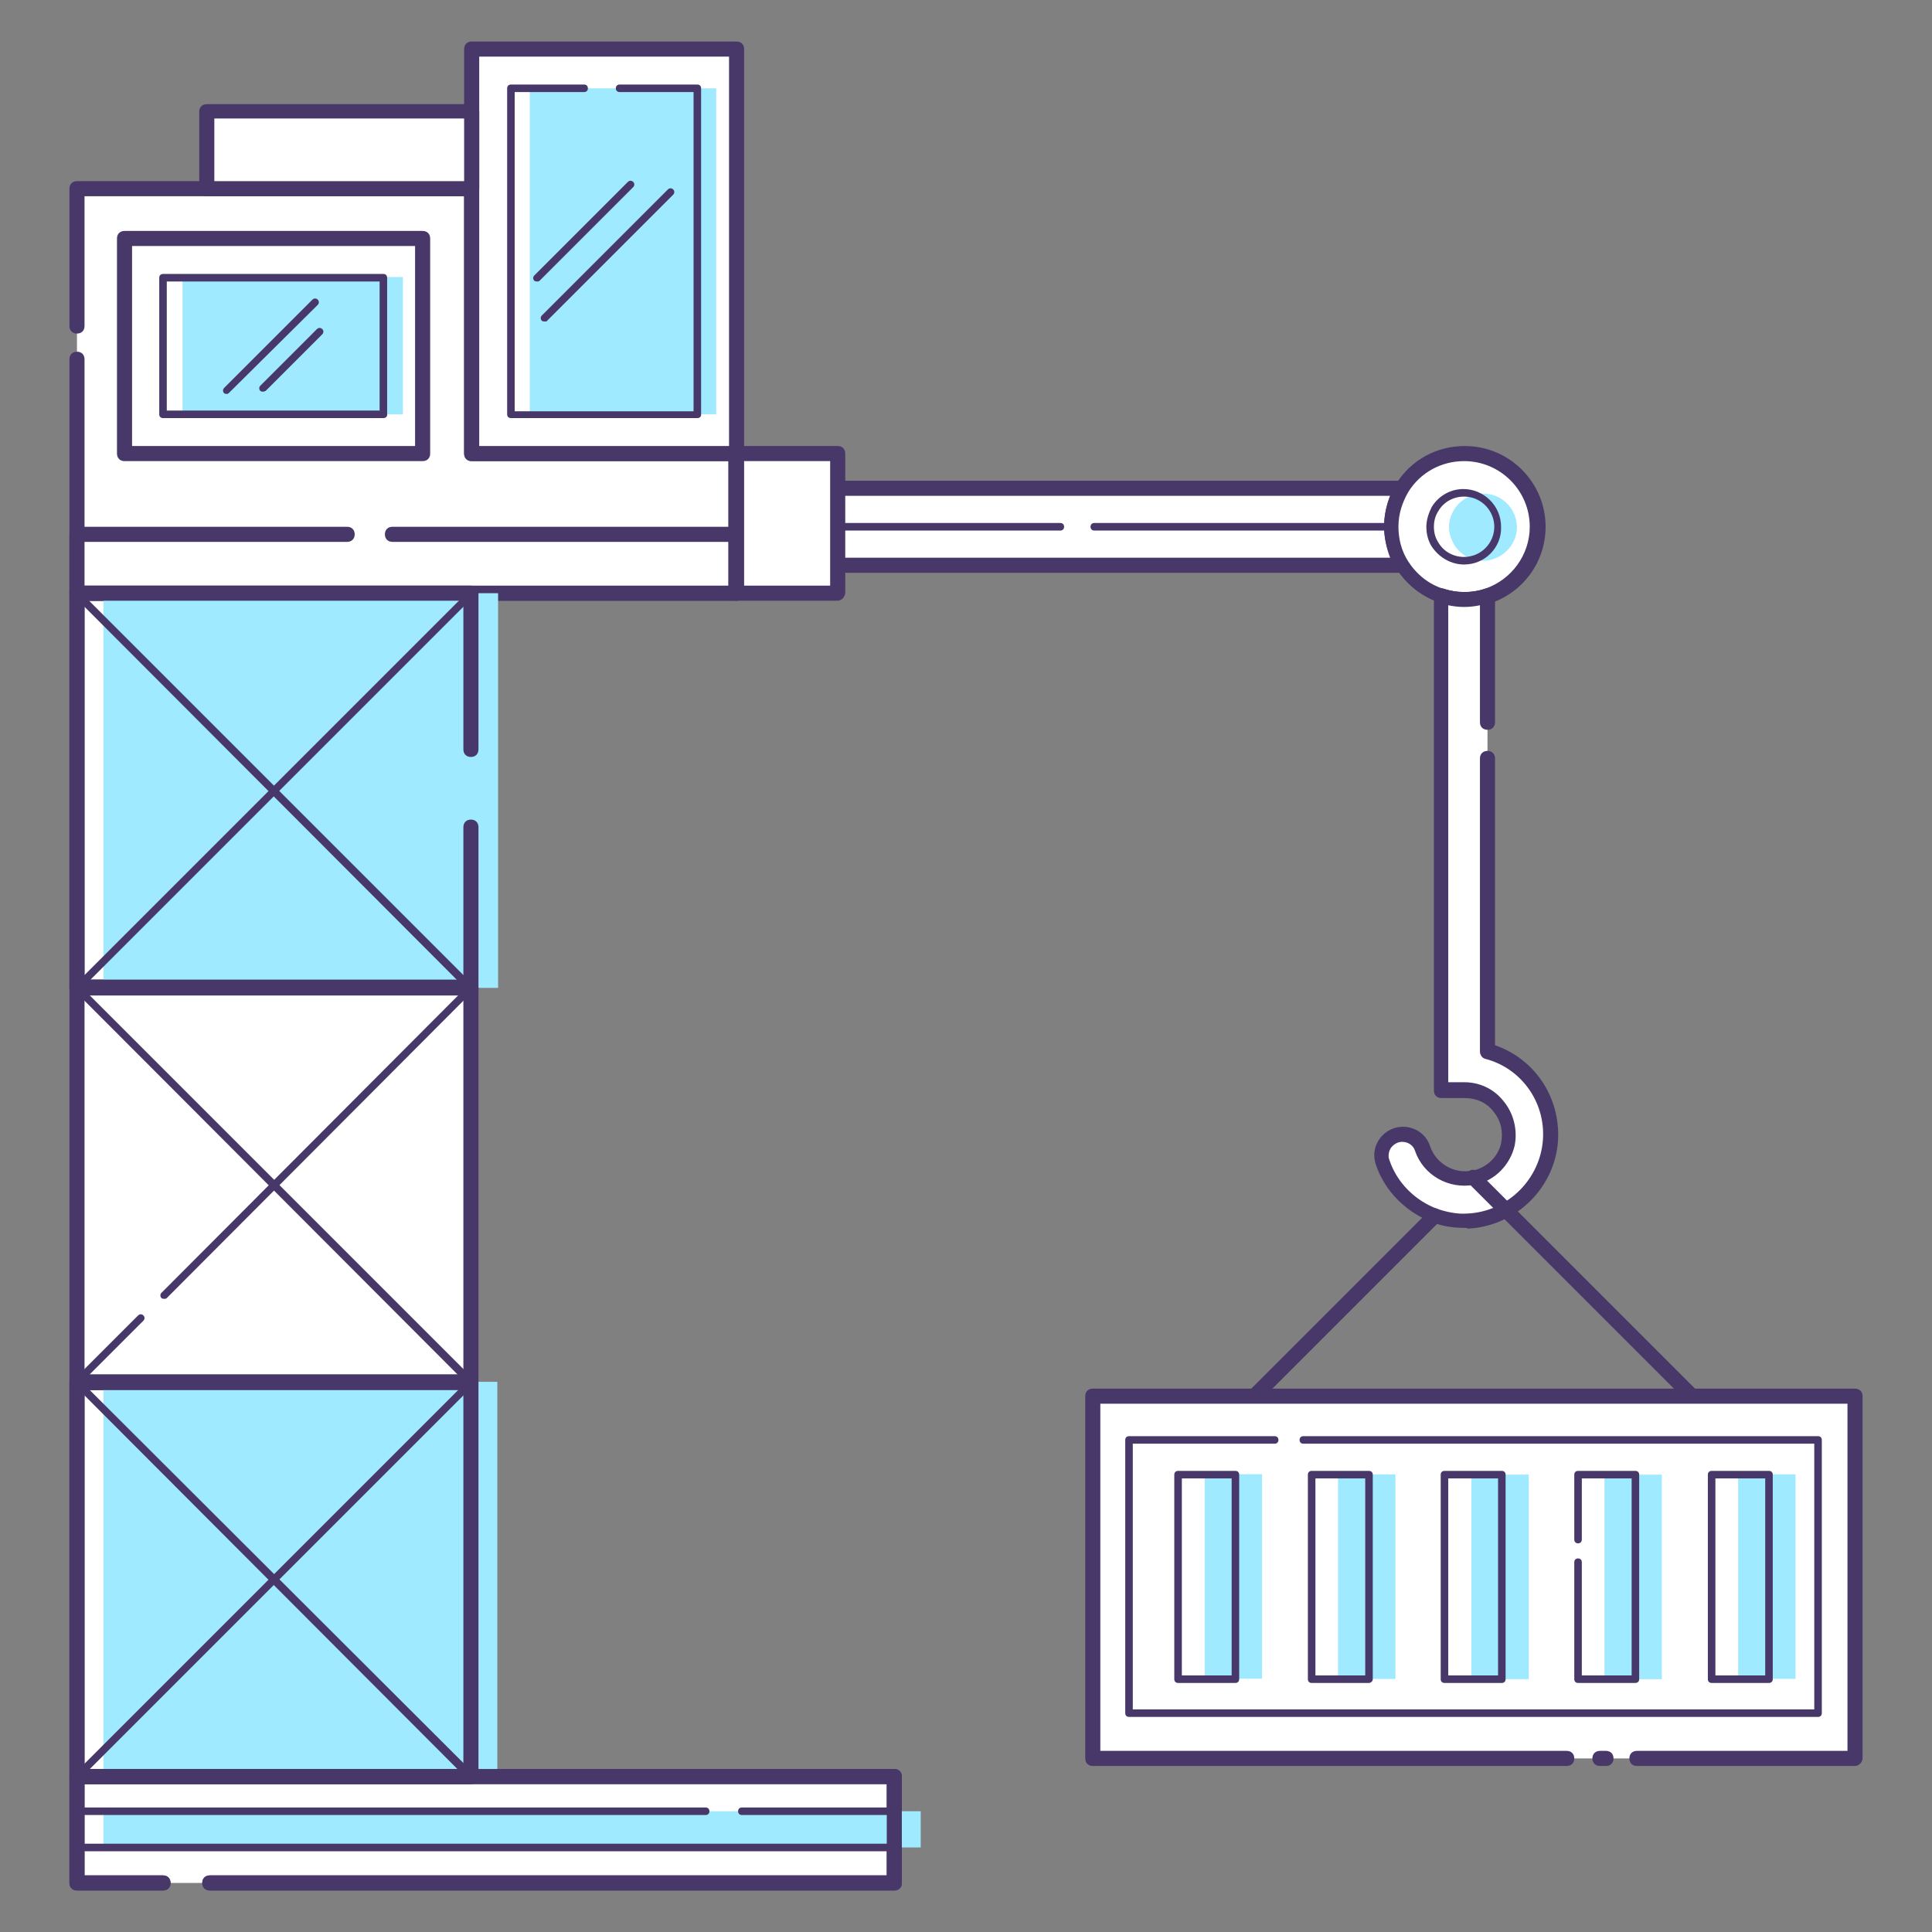 <svg xmlns="http://www.w3.org/2000/svg" id="Layer_1" x="0" y="0" version="1.1" viewBox="0 0 256 256" xml:space="preserve"><rect x="0" y="0" width="256" height="256" fill="#808080" stroke="none"/><style>.st0{fill:#fff}.st1{fill:#48386a}.st2{fill:#9feaff}</style><path d="M21.7 249.5H10.2v-14.1h108.3v14.1H27.8z" class="st0"/><path d="M118.5 250.5H27.8c-.6 0-1-.4-1-1s.4-1 1-1h89.7v-12.1H11.2v12.1h10.4c.6 0 1 .4 1 1s-.4 1-1 1H10.2c-.6 0-1-.4-1-1v-14.1c0-.6.4-1 1-1h108.3c.6 0 1 .4 1 1v14.1c0 .6-.4 1-1 1z" class="st1"/><path d="M10.2 183.1h52.2v52.2H10.2z" class="st0"/><path d="M62.5 236.4H10.2c-.6 0-1-.4-1-1v-52.2c0-.6.4-1 1-1h52.2c.6 0 1 .4 1 1v52.2c.1.5-.4 1-.9 1zm-51.3-2h50.2v-50.2H11.2v50.2z" class="st1"/><path d="M10.2 130.9h52.2v52.2H10.2z" class="st0"/><path d="M62.5 184.1H10.2c-.6 0-1-.4-1-1v-52.2c0-.6.4-1 1-1h52.2c.6 0 1 .4 1 1v52.2c.1.6-.4 1-.9 1zm-51.3-2h50.2v-50.2H11.2v50.2z" class="st1"/><path d="M21.8 172.1c-.1 0-.3 0-.4-.1-.2-.2-.2-.5 0-.7L62 130.6c.2-.2.5-.2.7 0s.2.5 0 .7L22.1 172c-.1.1-.2.1-.3.1zM10.2 183.6c-.1 0-.3 0-.4-.1-.2-.2-.2-.5 0-.7l8.5-8.5c.2-.2.5-.2.7 0s.2.5 0 .7l-8.5 8.5c0 .1-.1.1-.3.1z" class="st1"/><path d="M62.4 183.6c-.1 0-.3 0-.4-.1L9.9 131.3c-.2-.2-.2-.5 0-.7s.5-.2.7 0l52.2 52.2c.2.2.2.5 0 .7-.1.1-.3.1-.4.1z" class="st1"/><path d="M62.5 109.7v21.2H10.2V78.6h52.3v20.7z" class="st0"/><path d="M62.5 131.9H10.2c-.6 0-1-.4-1-1V78.6c0-.6.4-1 1-1h52.2c.6 0 1 .4 1 1v20.7c0 .6-.4 1-1 1s-1-.4-1-1V79.6H11.2v50.2h50.2v-20.2c0-.6.4-1 1-1s1 .4 1 1v21.2c.1.6-.4 1.1-.9 1.1z" class="st1"/><path d="M62.5 106.7c-.6 0-1-.4-1-1v-1.6c0-.6.4-1 1-1s1 .4 1 1v1.6c0 .6-.5 1-1 1z" class="st1"/><path d="M10.2 43.3V25h52.3v35.1h35.1v18.5H10.2v-31z" class="st0"/><path d="M97.6 79.6H10.2c-.6 0-1-.4-1-1v-31c0-.6.4-1 1-1s1 .4 1 1v30h85.3V61.1h-34c-.6 0-1-.4-1-1V26H11.2v17.2c0 .6-.4 1-1 1s-1-.4-1-1V25c0-.6.4-1 1-1h52.2c.6 0 1 .4 1 1v34.1h34.1c.6 0 1 .4 1 1v18.5c.1.6-.4 1-.9 1z" class="st1"/><path d="M52 70.9h45.6v7.7H10.2v-7.7H46z" class="st0"/><path d="M97.6 79.6H10.2c-.6 0-1-.4-1-1v-7.8c0-.6.4-1 1-1H46c.6 0 1 .4 1 1s-.4 1-1 1H11.2v5.8h85.3v-5.8H52c-.6 0-1-.4-1-1s.4-1 1-1h45.6c.6 0 1 .4 1 1v7.8c0 .6-.5 1-1 1z" class="st1"/><path d="M62.5 6.5h35.1v53.6H62.5z" class="st0"/><path d="M97.6 61.1H62.5c-.6 0-1-.4-1-1V6.5c0-.6.4-1 1-1h35.1c.6 0 1 .4 1 1v53.6c0 .6-.5 1-1 1zm-34.1-2h33.1V7.5H63.5v51.6z" class="st1"/><path d="M27.4 14.8h35.1v10.3H27.4z" class="st0"/><path d="M62.5 26H27.4c-.6 0-1-.4-1-1V14.8c0-.6.4-1 1-1h35.1c.6 0 1 .4 1 1V25c0 .6-.5 1-1 1zm-34.1-2h33.1v-8.3H28.4V24z" class="st1"/><path d="M184.4 69.8c0 1.9.5 3.6 1.4 5.1h-74.9V64.7h74.9c-.9 1.5-1.4 3.2-1.4 5.1z" class="st0"/><path d="M185.8 75.9h-74.9c-.6 0-1-.4-1-1V64.7c0-.6.4-1 1-1h74.9c.4 0 .7.2.9.5s.2.7 0 1c-.8 1.4-1.3 2.9-1.3 4.6 0 1.6.4 3.2 1.3 4.6.2.3.2.7 0 1-.2.3-.5.5-.9.5zm-73.9-2h72.3c-.5-1.3-.8-2.7-.8-4.1 0-1.4.3-2.8.8-4.1h-72.3v8.2z" class="st1"/><path d="M203.7 69.8c0 4.2-2.7 7.9-6.5 9.1-1 .3-2 .5-3.1.5s-2.1-.2-3.1-.5c-2.1-.7-3.9-2.2-5.1-4.1-.9-1.5-1.4-3.2-1.4-5.1 0-1.9.5-3.6 1.4-5.1 1.7-2.7 4.7-4.6 8.2-4.6 5.3.1 9.6 4.4 9.6 9.8z" class="st0"/><path d="M194 80.4c-1.2 0-2.3-.2-3.4-.6-2.3-.8-4.3-2.4-5.6-4.5-1-1.7-1.6-3.6-1.6-5.6 0-2 .6-3.9 1.6-5.6 2-3.2 5.4-5 9.1-5 5.9 0 10.7 4.8 10.7 10.7 0 4.6-2.9 8.6-7.2 10.1-1.2.3-2.4.5-3.6.5zm0-19.3c-3 0-5.8 1.5-7.4 4.1-.8 1.4-1.3 2.9-1.3 4.6 0 1.6.4 3.2 1.3 4.6 1.1 1.7 2.7 3 4.6 3.6 1.8.6 3.8.6 5.6 0 3.5-1.2 5.9-4.5 5.9-8.2 0-4.8-3.9-8.7-8.7-8.7z" class="st1"/><path d="M197.1 100.5v38.8c5.2 1.4 8.9 6.5 8.3 12.3-.6 5.6-5.3 10-10.9 10.2-1.5.1-3-.2-4.3-.7-3.3-1.2-5.9-3.8-7-7.1-.6-1.8.8-3.7 2.7-3.7 1.2 0 2.3.8 2.6 1.9.9 2.7 3.7 4.5 6.7 3.8 2.2-.4 4-2.2 4.5-4.4.8-3.8-2-7.2-5.7-7.2h-3.1V78.9c1 .3 2 .5 3.1.5s2.1-.2 3.1-.5v21.6z" class="st0"/><path d="M194.1 162.7c-1.5 0-2.9-.2-4.2-.7-3.5-1.3-6.4-4.1-7.6-7.7-.4-1.2-.2-2.4.5-3.4s1.9-1.6 3.1-1.6c1.6 0 3.1 1 3.6 2.6.8 2.3 3.2 3.7 5.6 3.2h.1c1.8-.4 3.3-1.8 3.7-3.6.3-1.5 0-3-1-4.2-.9-1.2-2.3-1.8-3.8-1.8H191c-.6 0-1-.4-1-1V78.9c0-.3.2-.6.4-.8.3-.2.6-.2.9-.1 1.8.6 3.8.6 5.5 0 .3-.1.6-.1.9.1.3.2.4.5.4.8v16.8c0 .6-.4 1-1 1s-1-.4-1-1V80.2c-1.4.3-2.8.3-4.2 0v63.2h2.1c2.1 0 4 .9 5.3 2.6 1.3 1.6 1.8 3.8 1.4 5.8-.6 2.6-2.7 4.7-5.3 5.2h-.1c-3.4.6-6.7-1.3-7.8-4.5-.2-.7-.9-1.2-1.7-1.2-.6 0-1.1.3-1.5.8-.3.5-.4 1.1-.2 1.6 1 3 3.4 5.4 6.4 6.5 1.2.4 2.6.7 3.9.6 5.1-.2 9.4-4.2 10-9.3.6-5.1-2.6-9.9-7.6-11.2-.4-.1-.7-.5-.7-1v-38.8c0-.6.4-1 1-1s1 .4 1 1v38c5.5 1.9 8.9 7.3 8.3 13.2-.7 6.1-5.8 10.8-11.9 11.1-.1-.1-.3-.1-.4-.1z" class="st1"/><path d="M97.6 60.1H111v18.5H97.6z" class="st0"/><path d="M110.9 79.6H97.6c-.6 0-1-.4-1-1V60.1c0-.6.4-1 1-1H111c.6 0 1 .4 1 1v18.5c-.1.6-.5 1-1.1 1zm-12.3-2H110V61.1H98.6v16.5zM224.1 185.9c-.3 0-.5-.1-.7-.3l-28.9-28.9c-.4-.4-.4-1 0-1.4s1-.4 1.4 0l28.9 28.9c.4.4.4 1 0 1.4-.2.2-.4.3-.7.3zM166.3 185.9c-.3 0-.5-.1-.7-.3-.4-.4-.4-1 0-1.4l23.8-23.8c.4-.4 1-.4 1.4 0s.4 1 0 1.4L167 185.6c-.2.2-.4.3-.7.3z" class="st1"/><path d="M207.5 233h-62.8v-48.1h101.1V233h-29z" class="st0"/><path d="M245.8 234h-28.9c-.6 0-1-.4-1-1s.4-1 1-1h27.9v-46h-99v46h61.8c.6 0 1 .4 1 1s-.4 1-1 1h-62.8c-.6 0-1-.4-1-1v-48c0-.6.4-1 1-1h101c.6 0 1 .4 1 1v48c0 .5-.5 1-1 1z" class="st1"/><path d="M240.9 227.5h-91.3c-.3 0-.5-.2-.5-.5v-36.2c0-.3.2-.5.5-.5h19.3c.3 0 .5.2.5.5s-.2.5-.5.5h-18.8v35.2h90.3v-35.2h-67.7c-.3 0-.5-.2-.5-.5s.2-.5.5-.5h68.2c.3 0 .5.2.5.5V227c0 .3-.2.5-.5.5zM56 61.1H16.5c-.6 0-1-.4-1-1V31.6c0-.6.4-1 1-1H56c.6 0 1 .4 1 1v28.5c0 .6-.4 1-1 1zm-38.5-2H55V32.6H17.5v26.5z" class="st1"/><path d="M101.8 240H122v4.8H13.7V240H97zM13.7 183.1h52.2v52.2H13.7zM66 109.7v21.2H13.7V78.6H66v20.7zM84.6 11.7h10.3v43.2H70.2V11.7h9.7zM196.5 74.3c-1.6 0-3-.8-3.8-2.1-.4-.7-.7-1.5-.7-2.3 0-.9.2-1.6.7-2.4.8-1.3 2.3-2.1 3.8-2.1 2.5 0 4.5 2 4.5 4.5 0 2.3-2 4.4-4.5 4.4z" class="st2"/><path d="M185.2 205.1h27.1v7.6h-27.1z" class="st2" transform="rotate(90 198.738 208.934)"/><path d="M212.6 204v-8.6h7.6v27.1h-7.6V207z" class="st2"/><path d="M220.5 205.1h27.1v7.6h-27.1z" class="st2" transform="rotate(90 234.081 208.934)"/><path d="M149.8 205.1h27.1v7.6h-27.1z" class="st2" transform="rotate(90 163.395 208.934)"/><path d="M167.5 205.1h27.1v7.6h-27.1z" class="st2" transform="rotate(90 181.067 208.934)"/><path d="M29.6 31.2h18.2v29.2H29.6z" class="st2" transform="rotate(90 38.737 45.847)"/><path d="M140.5 70.3h-29.6c-.3 0-.5-.2-.5-.5s.2-.5.5-.5h29.6c.3 0 .5.2.5.5s-.2.5-.5.5zM184.4 70.3H145c-.3 0-.5-.2-.5-.5s.2-.5.5-.5h39.4c.3 0 .5.2.5.5s-.3.5-.5.5zM71.2 37.3c-.1 0-.3 0-.4-.1-.2-.2-.2-.5 0-.7l12.4-12.4c.2-.2.5-.2.7 0s.2.5 0 .7L71.5 37.2c-.1.1-.2.1-.3.1zM72.2 42.6c-.1 0-.3 0-.4-.1-.2-.2-.2-.5 0-.7l16.7-16.7c.2-.2.5-.2.7 0s.2.5 0 .7L72.5 42.5c0 .1-.2.1-.3.1zM30.1 52.2c-.1 0-.3 0-.4-.1-.2-.2-.2-.5 0-.7l11.7-11.7c.2-.2.5-.2.7 0s.2.5 0 .7L30.4 52c-.1.1-.2.2-.3.2zM34.9 51.9c-.1 0-.3 0-.4-.1-.2-.2-.2-.5 0-.7l7.5-7.5c.2-.2.5-.2.7 0s.2.5 0 .7l-7.5 7.5c-.1 0-.2.1-.3.1zM118.5 245.3H10.2c-.3 0-.5-.2-.5-.5V240c0-.3.2-.5.5-.5h83.3c.3 0 .5.2.5.5s-.2.5-.5.5H10.7v3.8H118v-3.8H98.3c-.3 0-.5-.2-.5-.5s.2-.5.5-.5h20.2c.3 0 .5.2.5.5v4.8c0 .3-.2.5-.5.5z" class="st1"/><path d="M118.5 250.5H27.8c-.6 0-1-.4-1-1s.4-1 1-1h89.7v-12.1H11.2v12.1h10.4c.6 0 1 .4 1 1s-.4 1-1 1H10.2c-.6 0-1-.4-1-1v-14.1c0-.6.4-1 1-1h108.3c.6 0 1 .4 1 1v14.1c0 .6-.4 1-1 1z" class="st1"/><g><path d="M199 223h-7.6c-.3 0-.5-.2-.5-.5v-27.1c0-.3.2-.5.5-.5h7.6c.3 0 .5.2.5.5v27.1c0 .3-.2.5-.5.5zm-7.1-1h6.6v-26.1h-6.6V222z" class="st1"/></g><g><path d="M216.7 223h-7.6c-.3 0-.5-.2-.5-.5V207c0-.3.2-.5.5-.5s.5.2.5.5v15h6.6v-26.1h-6.6v8.1c0 .3-.2.5-.5.5s-.5-.2-.5-.5v-8.6c0-.3.2-.5.5-.5h7.6c.3 0 .5.2.5.5v27.1c0 .3-.2.5-.5.5z" class="st1"/></g><g><path d="M234.4 223h-7.6c-.3 0-.5-.2-.5-.5v-27.1c0-.3.2-.5.5-.5h7.6c.3 0 .5.2.5.5v27.1c0 .3-.2.5-.5.5zm-7.1-1h6.6v-26.1h-6.6V222z" class="st1"/></g><g><path d="M163.7 223h-7.6c-.3 0-.5-.2-.5-.5v-27.1c0-.3.2-.5.5-.5h7.6c.3 0 .5.2.5.5v27.1c0 .3-.2.5-.5.5zm-7.1-1h6.6v-26.1h-6.6V222z" class="st1"/></g><g><path d="M181.4 223h-7.6c-.3 0-.5-.2-.5-.5v-27.1c0-.3.2-.5.5-.5h7.6c.3 0 .5.2.5.5v27.1c0 .3-.3.5-.5.5zm-7.1-1h6.6v-26.1h-6.6V222z" class="st1"/></g><g><path d="M212.8 234h-.8c-.6 0-1-.4-1-1s.4-1 1-1h.8c.6 0 1 .4 1 1s-.4 1-1 1z" class="st1"/></g><g><path d="M10.2 235.9c-.1 0-.3 0-.4-.1-.2-.2-.2-.5 0-.7L62 182.9c.2-.2.5-.2.7 0s.2.5 0 .7l-52.2 52.2s-.1.1-.3.1z" class="st1"/></g><g><path d="M62.4 235.9c-.1 0-.3 0-.4-.1L9.9 183.6c-.2-.2-.2-.5 0-.7s.5-.2.7 0L62.8 235c.2.2.2.5 0 .7-.1.1-.3.2-.4.2z" class="st1"/></g><g><path d="M62.5 236.4H10.2c-.6 0-1-.4-1-1v-52.2c0-.6.4-1 1-1h52.2c.6 0 1 .4 1 1v52.2c.1.5-.4 1-.9 1zm-51.3-2h50.2v-50.2H11.2v50.2z" class="st1"/></g><g><path d="M10.2 131.4c-.1 0-.3 0-.4-.1-.2-.2-.2-.5 0-.7L62 78.4c.2-.2.5-.2.7 0s.2.5 0 .7l-52.2 52.2s-.1.1-.3.1z" class="st1"/></g><g><path d="M62.4 131.4c-.1 0-.3 0-.4-.1L9.9 79.1c-.2-.2-.2-.5 0-.7s.5-.2.7 0l52.2 52.2c.2.2.2.5 0 .7-.1 0-.3.1-.4.1z" class="st1"/></g><g><path d="M62.5 131.9H10.2c-.6 0-1-.4-1-1V78.6c0-.6.4-1 1-1h52.2c.6 0 1 .4 1 1v20.7c0 .6-.4 1-1 1s-1-.4-1-1V79.6H11.2v50.2h50.2v-20.2c0-.6.4-1 1-1s1 .4 1 1v21.2c.1.6-.4 1.1-.9 1.1z" class="st1"/></g><g><path d="M194 74.8c-1.7 0-3.3-.9-4.3-2.4-.5-.8-.7-1.7-.7-2.6 0-.9.3-1.8.7-2.6.9-1.5 2.5-2.4 4.2-2.4 2.7 0 5 2.2 5 5 .1 2.7-2.1 5-4.9 5zm0-9c-1.4 0-2.7.7-3.4 1.9-.4.6-.6 1.3-.6 2.1s.2 1.5.6 2.1c.7 1.2 2 1.9 3.4 1.9 2.2 0 4-1.8 4-4s-1.8-4-4-4z" class="st1"/></g><g><path d="M92.4 55.4H67.7c-.3 0-.5-.2-.5-.5V11.7c0-.3.2-.5.5-.5h9.7c.3 0 .5.2.5.5s-.2.5-.5.5h-9.2v42.3h23.7V12.2h-9.8c-.3 0-.5-.2-.5-.5s.2-.5.5-.5h10.3c.3 0 .5.2.5.5V55c0 .2-.2.4-.5.4z" class="st1"/></g><g><path d="M50.8 55.4H21.6c-.3 0-.5-.2-.5-.5V36.8c0-.3.2-.5.5-.5h29.2c.3 0 .5.2.5.5V55c0 .2-.2.4-.5.4zm-28.7-1h28.2V37.3H22.1v17.1z" class="st1"/></g></svg>